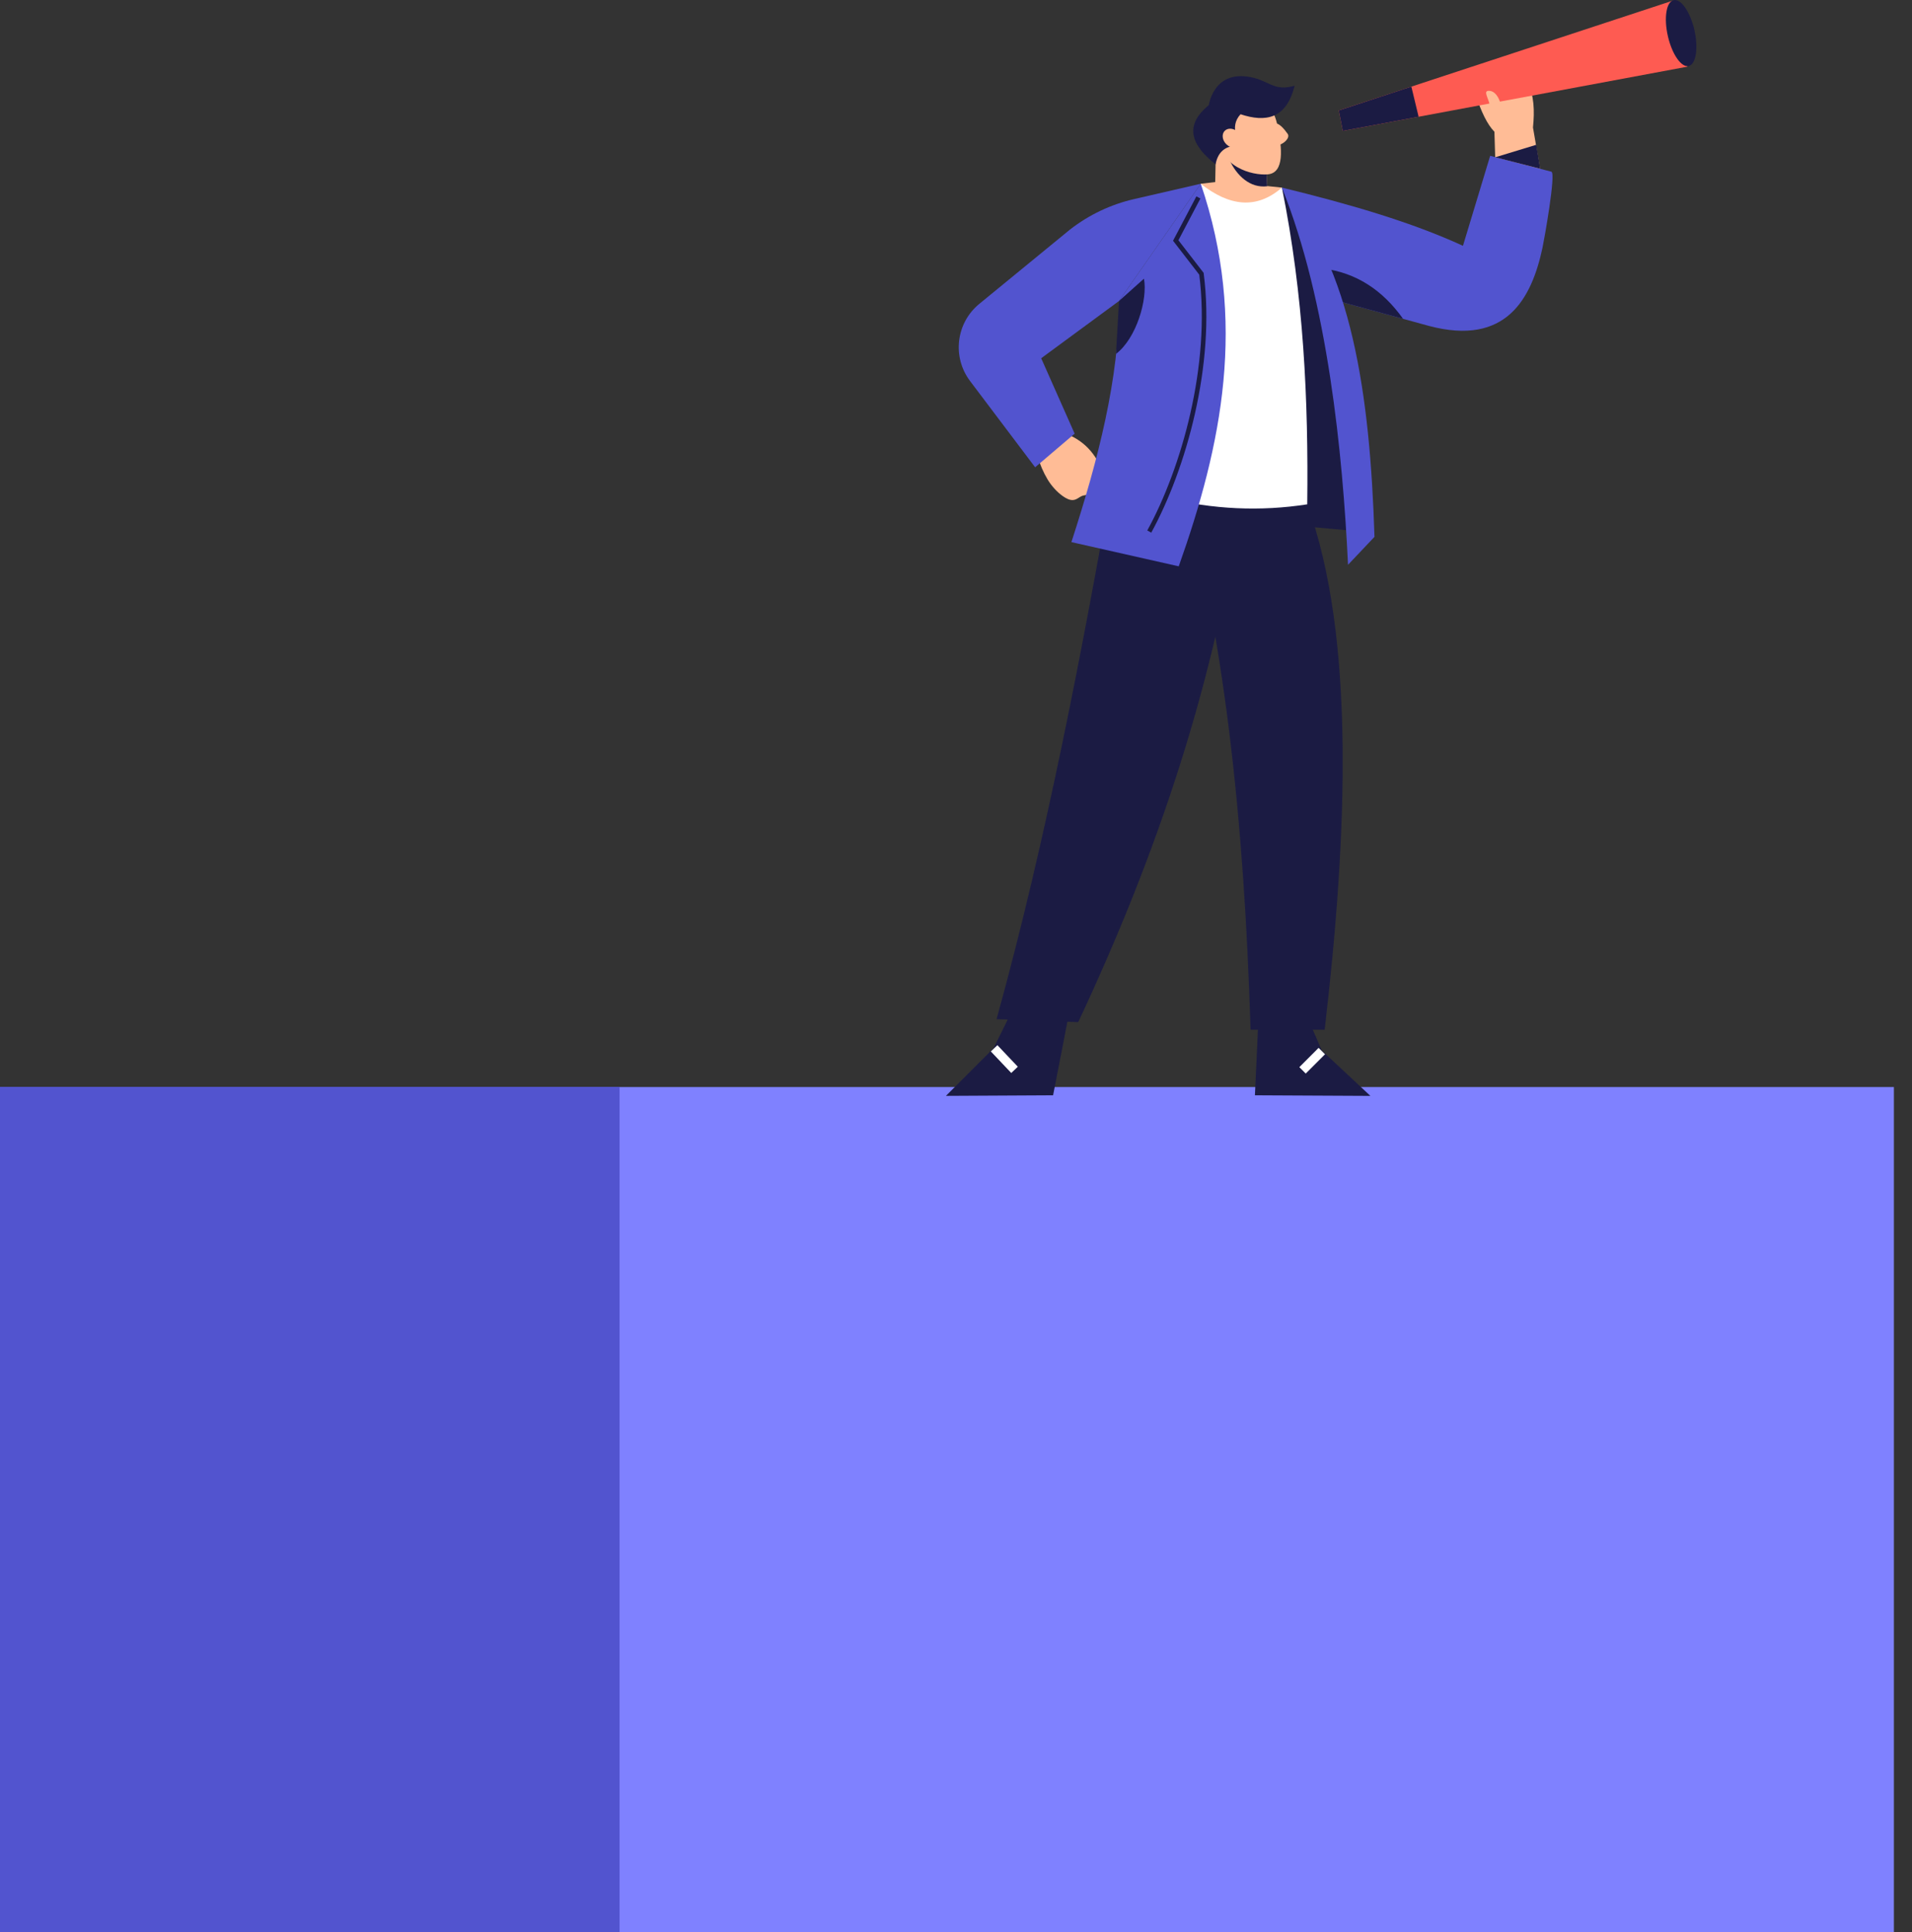 <svg
                  width="95"
                  height="96"
                  viewBox="0 0 95 96"
                  fill="none"
                  xmlns="http://www.w3.org/2000/svg"
                >
                  <rect x="0" y="0" width="95" height="96" fill="#333333" stroke="none"/>
                  <path
                    d="M94.101 54.008H0V116H94.101V54.008Z"
                    fill="#7F81FF"
                  />
                  <path d="M30.784 54H0V115.992H30.784V54Z" fill="#5254CF" />
                  <path
                    d="M62.522 50.7C62.522 50.785 62.352 54.418 62.352 54.418L68.089 54.447L65.675 52.193L64.979 50.587L62.522 50.7V50.7Z"
                    fill="#1B1B43"
                  />
                  <path
                    d="M65.516 52.061L64.559 53.019L64.877 53.338L65.835 52.38L65.516 52.061Z"
                    fill="white"
                  />
                  <path
                    d="M64.953 25.057C67.352 31.614 66.944 41.545 65.817 51.161H62.136C61.824 40.862 60.834 31.256 58.455 23.067L64.953 25.058V25.057Z"
                    fill="#1B1B43"
                  />
                  <path
                    d="M53.169 50.024C53.169 50.108 52.324 54.418 52.324 54.418L47 54.446L49.366 52.08L50.521 49.742L53.169 50.024Z"
                    fill="#1B1B43"
                  />
                  <path
                    d="M49.558 51.928L49.23 52.238L50.245 53.309L50.572 52.999L49.558 51.928Z"
                    fill="white"
                  />
                  <path
                    d="M49.516 50.635C51.995 41.696 53.859 31.838 55.299 23.668L61.834 23.818C60.492 33.729 57.446 42.526 53.572 50.784L49.516 50.635V50.635Z"
                    fill="#1B1B43"
                  />
                  <path
                    d="M74.295 7.968L74.252 6.546C73.896 6.186 73.592 5.543 73.322 4.715L75.9 4.108C76.224 4.731 76.253 5.503 76.168 6.334L76.576 8.7L74.295 7.968Z"
                    fill="#FFBC96"
                  />
                  <path
                    d="M76.642 12.303C76.097 14.85 74.83 17.207 70.999 16.193L69.715 15.841L65.929 14.805L65.586 13.966L63.693 9.32C67.001 10.126 70.116 11.028 72.689 12.213L74.041 7.742L77.084 8.531C77.318 8.608 76.728 11.898 76.642 12.303V12.303Z"
                    fill="#5254CF"
                  />
                  <path
                    d="M69.714 15.841L65.928 14.805L65.586 13.966L65.739 13.34C67.389 13.552 68.696 14.412 69.714 15.841Z"
                    fill="#1B1B43"
                  />
                  <path
                    d="M83.844 3.312L76.129 4.75L74.524 5.047L74.001 5.146L73.51 5.236L70.486 5.8L66.718 6.503L66.519 5.489L70.125 4.304L83.132 0.026L83.844 3.312Z"
                    fill="#FE5B52"
                  />
                  <path
                    d="M74.295 7.814L76.33 7.194L76.527 8.384L74.295 7.814Z"
                    fill="#1B1B43"
                  />
                  <path
                    d="M74.576 5.236C74.65 5.58 74.598 5.808 74.313 5.808C74.028 5.808 74.104 5.559 74.023 5.216C73.929 4.822 73.69 4.512 73.975 4.512C74.26 4.512 74.482 4.803 74.576 5.236Z"
                    fill="#FFBC96"
                  />
                  <path
                    d="M67.394 26.39L64.351 26.108L63.693 9.32L65.816 13.996L67.394 26.39Z"
                    fill="#1B1B43"
                  />
                  <path
                    d="M51.562 22.691C51.674 23.082 51.84 23.466 52.048 23.816C52.238 24.132 52.509 24.44 52.811 24.652C52.959 24.755 53.146 24.864 53.334 24.842C53.549 24.817 53.664 24.632 53.889 24.607C54.208 24.569 54.49 24.212 54.49 24.212L54.668 24.026C54.82 23.867 54.862 23.635 54.783 23.429C54.461 22.594 53.888 21.852 52.8 21.489L51.56 22.691H51.562Z"
                    fill="#FFBC96"
                  />
                  <path
                    d="M63.694 9.32C64.776 14.675 65.013 19.891 64.952 25.057C62.646 25.415 60.282 25.321 57.853 24.719L59.661 9.13L61.533 9.621L63.694 9.32V9.32Z"
                    fill="white"
                  />
                  <path
                    d="M63.693 9.32C67.169 13.265 68.071 19.606 68.293 26.672L66.978 28.061C66.716 22.54 65.964 14.954 63.691 9.32H63.693Z"
                    fill="#5254CF"
                  />
                  <path
                    d="M59.661 9.129C61.985 15.957 60.703 22.125 58.567 28.137L53.234 26.934C54.567 22.826 55.615 18.778 55.601 14.954L59.661 9.129V9.129Z"
                    fill="#5254CF"
                  />
                  <path
                    d="M59.661 9.129L56.349 9.891C55.187 10.158 54.099 10.676 53.159 11.409L48.658 15.097C47.501 16.044 47.298 17.737 48.199 18.931L51.432 23.216L53.395 21.545L51.733 17.799L55.601 14.954L59.662 9.129H59.661Z"
                    fill="#5254CF"
                  />
                  <path
                    d="M55.599 14.954L56.839 13.846C57.031 14.874 56.463 16.813 55.449 17.584L55.599 14.955V14.954Z"
                    fill="#1B1B43"
                  />
                  <path
                    d="M57.201 26.463L57.004 26.355C58.704 23.257 60.16 18.129 59.586 13.646L58.284 11.961L59.444 9.756L59.644 9.861L58.551 11.937L59.803 13.556L59.807 13.587C60.398 18.127 58.925 23.325 57.202 26.463H57.201Z"
                    fill="#1B1B43"
                  />
                  <path
                    d="M60.398 8.165L60.379 9.047L59.66 9.129C61.066 10.239 62.423 10.428 63.693 9.32L62.96 9.244L62.885 7.582L60.293 7.366L60.397 8.163L60.398 8.165Z"
                    fill="#FFBC96"
                  />
                  <path
                    d="M61.084 7.939C61.446 8.726 62.107 9.357 62.962 9.254L62.923 8.257L61.085 7.941L61.084 7.939Z"
                    fill="#1B1B43"
                  />
                  <path
                    d="M63.479 6.268C63.705 7.358 63.826 8.587 62.991 8.663C62.24 8.73 60.503 8.305 60.532 6.63C60.546 5.777 61.146 5.144 61.897 5.085C62.991 5.001 63.307 5.433 63.479 6.268V6.268Z"
                    fill="#FFBC96"
                  />
                  <path
                    d="M63.976 6.644C64.114 6.837 63.816 7.131 63.534 7.207C63.329 7.262 63.149 6.948 63.149 6.709C63.149 6.47 63.133 6.108 63.346 6.117C63.562 6.126 63.788 6.38 63.975 6.644H63.976Z"
                    fill="#FFBC96"
                  />
                  <path
                    d="M61.319 7.244C60.795 7.308 60.497 7.625 60.398 8.165C59.196 7.218 58.808 6.247 60.06 5.226C60.06 5.226 60.333 3.217 62.539 3.939C63.206 4.193 63.488 4.503 64.323 4.258C63.919 5.92 62.871 6.086 61.638 5.676C61.351 5.988 61.303 6.346 61.421 6.737L61.318 7.244H61.319Z"
                    fill="#1B1B43"
                  />
                  <path
                    d="M61.591 7.235C61.428 7.398 61.13 7.366 60.927 7.162C60.723 6.958 60.691 6.661 60.854 6.498C61.017 6.335 61.315 6.367 61.518 6.571C61.722 6.775 61.754 7.072 61.591 7.235Z"
                    fill="#FFBC96"
                  />
                  <path
                    d="M84.189 1.493C84.395 2.397 84.267 3.197 83.903 3.28C83.54 3.364 83.076 2.698 82.87 1.794C82.664 0.89 82.791 0.09 83.155 0.007C83.519 -0.076 83.982 0.59 84.189 1.493Z"
                    fill="#1B1B43"
                  />
                  <path
                    d="M70.486 5.8L66.718 6.503L66.519 5.489L70.125 4.303L70.486 5.8Z"
                    fill="#1B1B43"
                  />
                </svg>